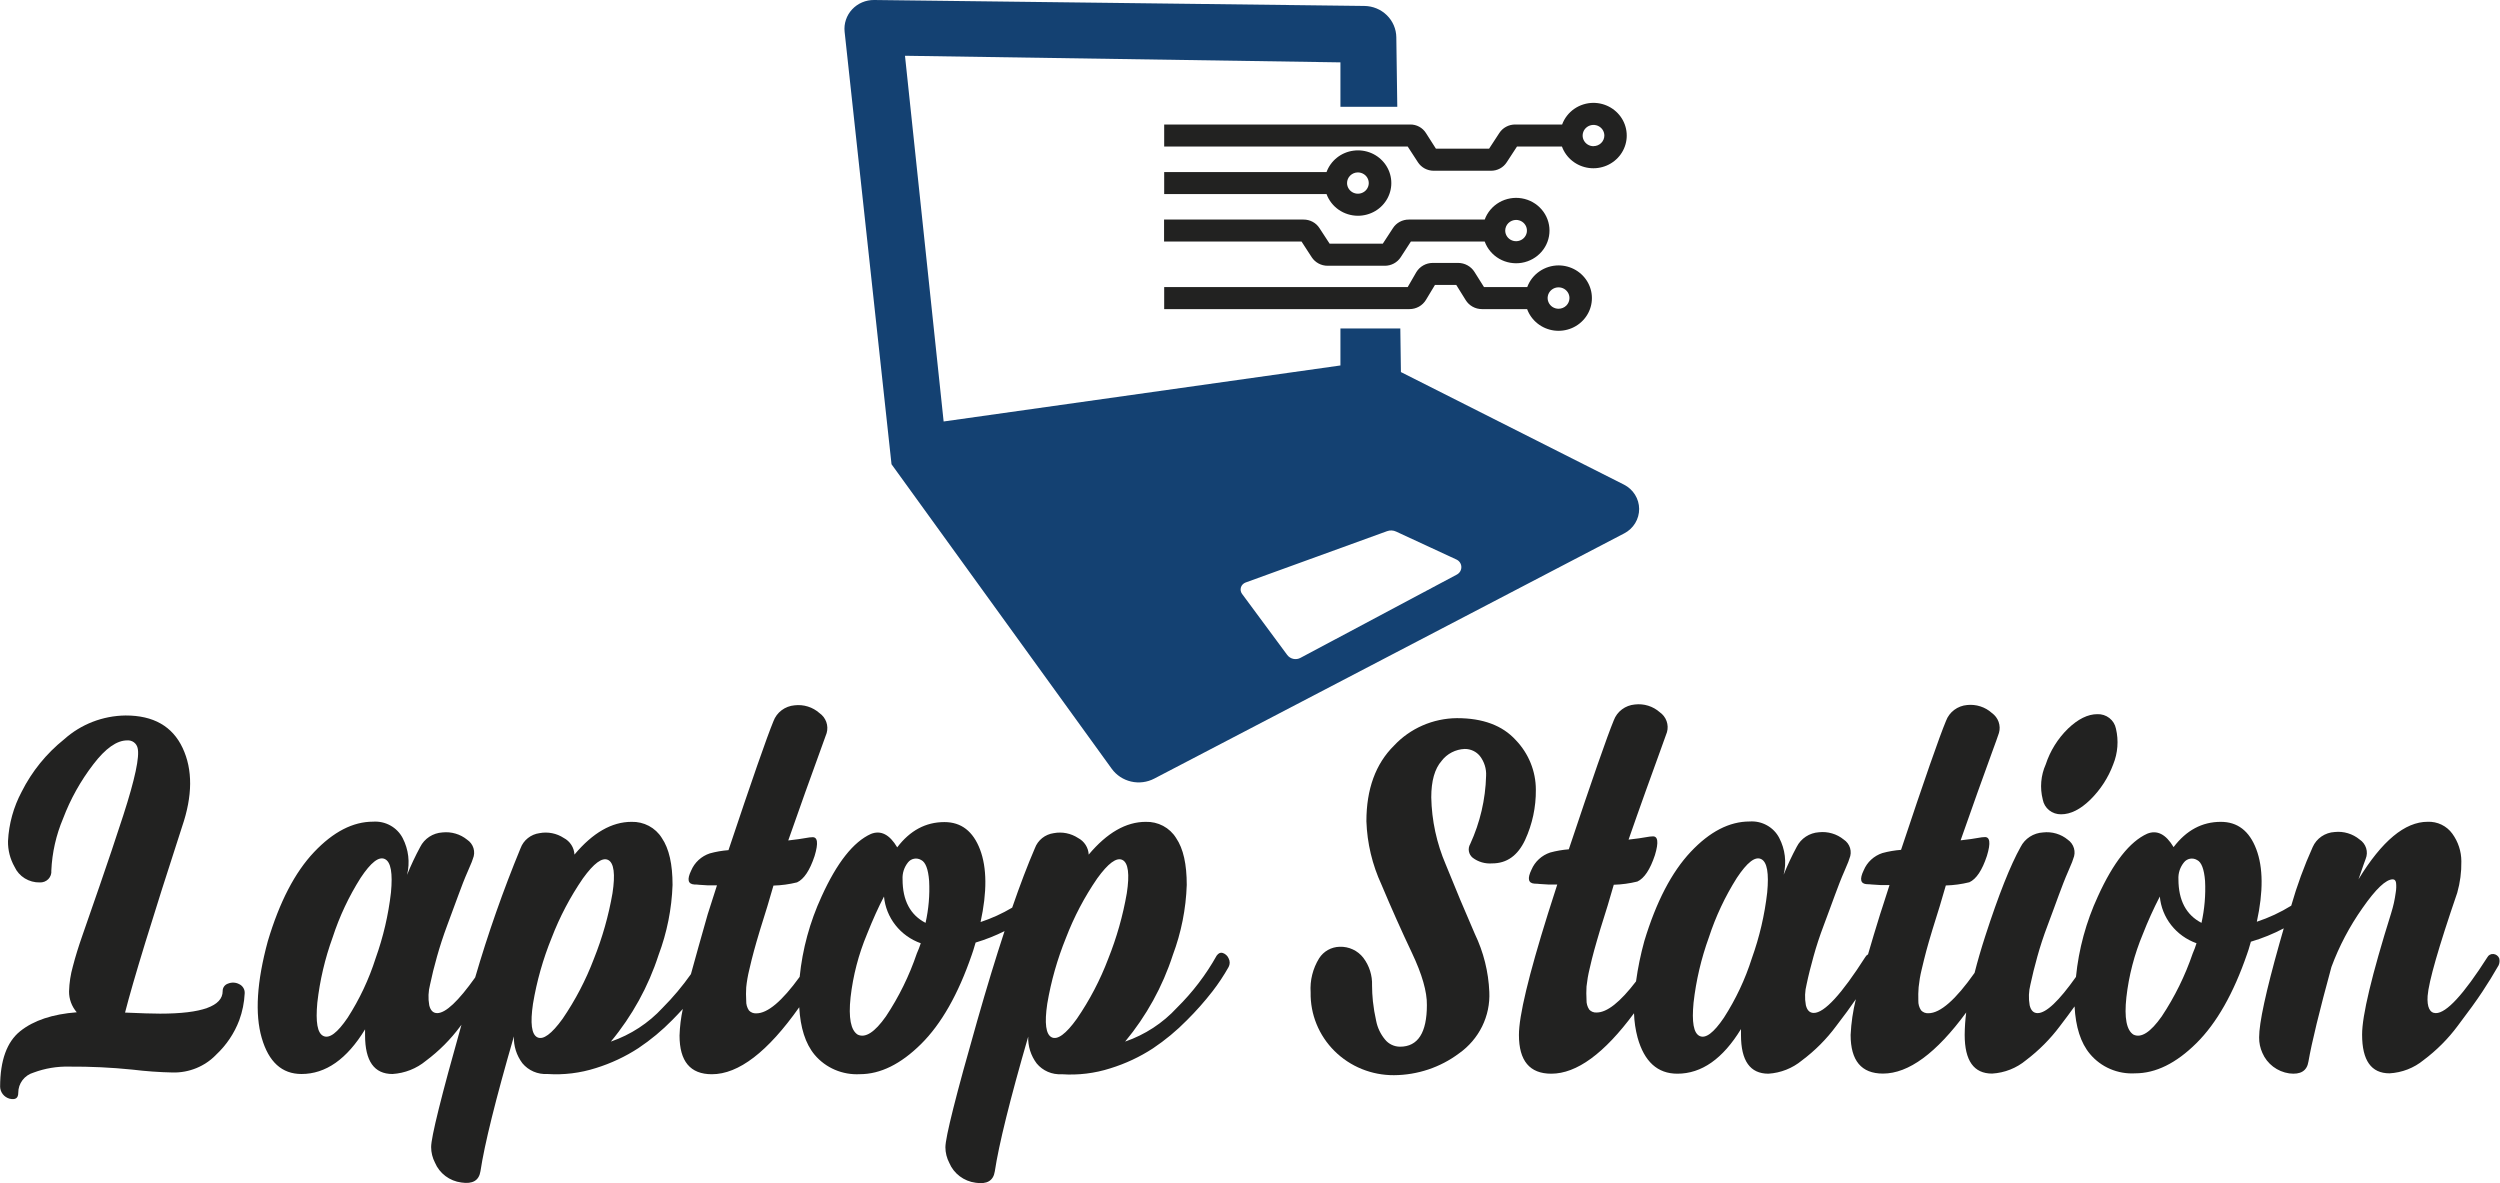 <svg width="150" height="71" viewBox="0 0 150 71" fill="none" xmlns="http://www.w3.org/2000/svg">
<g clip-path="url(#clip0_1_18)">
<path d="M95.61 6.171C95.198 6.172 94.796 6.297 94.459 6.529C94.123 6.762 93.867 7.09 93.728 7.47H90.903C90.715 7.471 90.53 7.518 90.365 7.607C90.2 7.696 90.061 7.824 89.96 7.98L89.345 8.922H86.156L85.555 7.98C85.456 7.822 85.318 7.693 85.152 7.603C84.987 7.514 84.801 7.468 84.612 7.47H69.851V8.793H84.463L85.075 9.735C85.176 9.891 85.316 10.02 85.481 10.109C85.647 10.198 85.832 10.245 86.021 10.245H89.461C89.65 10.246 89.835 10.199 90 10.11C90.165 10.021 90.304 9.892 90.404 9.735L91.019 8.793H93.717C93.84 9.132 94.056 9.431 94.341 9.657C94.626 9.884 94.969 10.029 95.333 10.078C95.697 10.126 96.067 10.075 96.403 9.932C96.739 9.788 97.029 9.556 97.24 9.262C97.451 8.968 97.576 8.623 97.6 8.264C97.624 7.905 97.548 7.547 97.379 7.228C97.209 6.909 96.954 6.642 96.64 6.455C96.326 6.269 95.966 6.171 95.599 6.171H95.61ZM95.61 8.772C95.481 8.772 95.355 8.735 95.248 8.664C95.141 8.594 95.057 8.494 95.008 8.378C94.958 8.261 94.945 8.133 94.971 8.009C94.996 7.885 95.058 7.771 95.149 7.682C95.24 7.593 95.356 7.532 95.483 7.507C95.609 7.483 95.74 7.495 95.859 7.543C95.978 7.592 96.08 7.674 96.152 7.779C96.223 7.884 96.261 8.007 96.261 8.133C96.26 8.302 96.191 8.464 96.069 8.583C95.947 8.702 95.782 8.768 95.61 8.768V8.772Z" fill="#222221"/>
<path d="M81.474 12.946C81.841 12.946 82.201 12.848 82.515 12.662C82.829 12.476 83.085 12.208 83.254 11.889C83.423 11.57 83.5 11.212 83.475 10.853C83.451 10.494 83.326 10.149 83.115 9.855C82.904 9.561 82.615 9.329 82.278 9.185C81.942 9.042 81.572 8.991 81.208 9.04C80.845 9.088 80.502 9.233 80.217 9.46C79.932 9.686 79.716 9.985 79.592 10.324H69.851V11.644H79.592C79.731 12.024 79.987 12.353 80.323 12.586C80.66 12.819 81.062 12.944 81.474 12.946ZM81.474 10.345C81.603 10.345 81.729 10.383 81.836 10.453C81.944 10.523 82.027 10.623 82.076 10.739C82.126 10.856 82.139 10.984 82.113 11.108C82.088 11.232 82.026 11.346 81.935 11.435C81.844 11.525 81.728 11.585 81.602 11.61C81.475 11.635 81.344 11.622 81.225 11.574C81.106 11.525 81.004 11.444 80.933 11.338C80.861 11.233 80.823 11.11 80.823 10.984C80.823 10.814 80.891 10.652 81.014 10.532C81.136 10.412 81.302 10.345 81.474 10.345Z" fill="#222221"/>
<path d="M78.704 15.436C78.807 15.592 78.948 15.721 79.114 15.81C79.281 15.899 79.468 15.946 79.658 15.946H83.091C83.28 15.946 83.466 15.899 83.632 15.81C83.798 15.721 83.939 15.592 84.041 15.436L84.652 14.494H89.083C89.241 14.929 89.552 15.296 89.959 15.529C90.367 15.762 90.845 15.846 91.31 15.767C91.775 15.688 92.196 15.451 92.5 15.097C92.804 14.744 92.97 14.296 92.97 13.834C92.97 13.372 92.804 12.924 92.5 12.571C92.196 12.217 91.775 11.98 91.31 11.901C90.845 11.822 90.367 11.906 89.959 12.139C89.552 12.372 89.241 12.739 89.083 13.174H84.529C84.339 13.173 84.152 13.22 83.986 13.309C83.82 13.398 83.68 13.527 83.579 13.684L82.967 14.622H79.778L79.166 13.684C79.065 13.527 78.925 13.398 78.759 13.309C78.592 13.22 78.406 13.173 78.216 13.174H69.844V14.494H78.093L78.704 15.436ZM90.965 13.195C91.094 13.195 91.22 13.233 91.327 13.303C91.434 13.373 91.517 13.473 91.567 13.59C91.616 13.706 91.629 13.835 91.604 13.959C91.579 14.082 91.517 14.196 91.425 14.286C91.334 14.375 91.218 14.436 91.092 14.46C90.965 14.485 90.834 14.472 90.715 14.424C90.596 14.376 90.495 14.294 90.423 14.189C90.351 14.084 90.313 13.96 90.313 13.834C90.314 13.665 90.383 13.503 90.505 13.383C90.627 13.264 90.792 13.196 90.965 13.195Z" fill="#222221"/>
<path d="M93.517 15.924C93.105 15.925 92.703 16.05 92.367 16.283C92.03 16.515 91.774 16.843 91.635 17.223H89.039L88.467 16.313C88.364 16.149 88.22 16.014 88.049 15.92C87.878 15.825 87.685 15.776 87.488 15.775H85.966C85.767 15.775 85.572 15.826 85.399 15.923C85.226 16.02 85.082 16.16 84.98 16.328L84.463 17.223H69.851V18.546H84.572C84.772 18.546 84.968 18.494 85.141 18.397C85.314 18.299 85.458 18.159 85.559 17.99L86.098 17.095H87.375L87.94 18.004C88.041 18.169 88.184 18.306 88.355 18.401C88.525 18.496 88.719 18.546 88.915 18.546H91.627C91.751 18.885 91.967 19.184 92.252 19.41C92.537 19.637 92.88 19.782 93.243 19.831C93.607 19.879 93.977 19.828 94.313 19.685C94.65 19.541 94.939 19.309 95.15 19.015C95.362 18.721 95.486 18.376 95.51 18.017C95.535 17.658 95.458 17.3 95.289 16.981C95.12 16.662 94.864 16.395 94.55 16.208C94.236 16.022 93.876 15.924 93.509 15.924H93.517ZM93.517 18.525C93.387 18.526 93.26 18.489 93.151 18.419C93.043 18.348 92.959 18.248 92.909 18.131C92.858 18.014 92.845 17.885 92.87 17.76C92.895 17.635 92.957 17.52 93.048 17.43C93.14 17.34 93.257 17.278 93.384 17.253C93.511 17.228 93.643 17.241 93.763 17.289C93.883 17.338 93.985 17.42 94.058 17.526C94.13 17.631 94.168 17.756 94.168 17.883C94.168 18.052 94.1 18.215 93.978 18.336C93.856 18.456 93.69 18.524 93.517 18.525Z" fill="#222221"/>
<path d="M97.437 29.077L84.055 22.324L84.019 19.706H80.426V21.928L56.618 25.289L54.299 3.346L80.426 3.742V6.41H83.837L83.779 2.233C83.772 1.737 83.568 1.263 83.209 0.912C82.851 0.562 82.367 0.362 81.86 0.357L52.45 -2.40231e-06C52.201 -0.003 51.955 0.046 51.726 0.143C51.498 0.24 51.294 0.384 51.126 0.564C50.959 0.744 50.832 0.958 50.755 1.189C50.677 1.421 50.651 1.666 50.677 1.909L53.491 27.854L66.706 46.129C66.985 46.513 67.398 46.785 67.867 46.893C68.335 47.002 68.829 46.939 69.254 46.717L97.455 32.002C97.727 31.861 97.954 31.649 98.111 31.39C98.268 31.132 98.351 30.835 98.349 30.534C98.347 30.233 98.261 29.938 98.1 29.681C97.94 29.424 97.71 29.215 97.437 29.077ZM87.404 34.478L78.027 39.472C77.896 39.543 77.743 39.564 77.597 39.532C77.45 39.499 77.321 39.416 77.233 39.297L74.521 35.63C74.481 35.575 74.453 35.51 74.442 35.443C74.431 35.375 74.436 35.306 74.456 35.24C74.476 35.175 74.512 35.114 74.56 35.065C74.608 35.015 74.667 34.976 74.732 34.952L83.225 31.87C83.313 31.838 83.406 31.823 83.499 31.828C83.593 31.832 83.684 31.855 83.768 31.895L87.379 33.568C87.467 33.608 87.542 33.67 87.596 33.749C87.649 33.828 87.679 33.921 87.681 34.015C87.684 34.11 87.659 34.204 87.611 34.285C87.561 34.367 87.49 34.434 87.404 34.478Z" fill="#144172"/>
<path d="M14.347 59.046C14.246 58.993 14.135 58.963 14.021 58.958C13.907 58.952 13.793 58.971 13.688 59.014C13.59 59.044 13.505 59.105 13.446 59.187C13.387 59.268 13.357 59.367 13.36 59.467C13.36 60.368 12.109 60.819 9.607 60.819C9.17 60.819 8.467 60.797 7.503 60.755C7.988 58.852 9.129 55.134 10.925 49.6C11.558 47.752 11.569 46.178 10.957 44.877C10.346 43.576 9.205 42.926 7.535 42.929C6.17 42.945 4.859 43.453 3.851 44.356C2.782 45.212 1.913 46.284 1.303 47.499C0.813 48.416 0.532 49.428 0.481 50.463C0.47 51.004 0.606 51.538 0.874 52.011C1.004 52.296 1.218 52.536 1.487 52.702C1.757 52.868 2.07 52.953 2.388 52.946C2.483 52.95 2.578 52.935 2.667 52.9C2.755 52.865 2.835 52.812 2.901 52.745C2.967 52.677 3.016 52.596 3.047 52.508C3.078 52.419 3.089 52.325 3.08 52.232C3.127 51.158 3.366 50.1 3.786 49.108C4.228 47.941 4.841 46.844 5.606 45.85C6.334 44.899 7.009 44.424 7.63 44.424C7.773 44.413 7.915 44.452 8.03 44.535C8.145 44.619 8.225 44.74 8.256 44.877C8.387 45.39 8.102 46.734 7.401 48.908C6.937 50.335 6.465 51.741 5.985 53.128C5.504 54.526 5.151 55.536 4.933 56.16C4.714 56.784 4.525 57.391 4.372 57.983C4.234 58.471 4.157 58.974 4.143 59.481C4.138 59.941 4.302 60.386 4.605 60.737C3.149 60.849 2.019 61.226 1.216 61.868C0.413 62.51 0.01 63.623 0.007 65.207C0.012 65.368 0.069 65.524 0.169 65.653C0.27 65.781 0.41 65.874 0.568 65.92C0.932 66.006 1.096 65.888 1.096 65.563C1.095 65.291 1.184 65.026 1.35 64.808C1.516 64.59 1.75 64.431 2.017 64.354C2.699 64.1 3.424 63.979 4.154 63.997C5.417 63.989 6.679 64.048 7.936 64.176C8.744 64.275 9.557 64.333 10.371 64.35C10.857 64.36 11.339 64.269 11.787 64.085C12.234 63.901 12.638 63.627 12.97 63.28C13.585 62.704 14.058 61.999 14.354 61.218C14.544 60.7 14.654 60.156 14.681 59.606C14.69 59.49 14.663 59.375 14.603 59.275C14.543 59.175 14.454 59.095 14.347 59.046Z" fill="#222221"/>
<path d="M73.364 57.177C73.233 57.134 73.111 57.187 73 57.337C72.359 58.485 71.556 59.538 70.615 60.466C69.768 61.386 68.7 62.084 67.506 62.496C68.784 60.957 69.755 59.196 70.368 57.305C70.874 55.956 71.157 54.536 71.205 53.099C71.205 51.861 71.005 50.923 70.564 50.278C70.375 49.973 70.107 49.723 69.787 49.553C69.468 49.384 69.108 49.3 68.744 49.311C67.562 49.311 66.422 49.966 65.322 51.276C65.313 51.07 65.249 50.869 65.137 50.694C65.025 50.519 64.868 50.375 64.681 50.278C64.254 49.998 63.731 49.894 63.225 49.989C62.971 50.024 62.731 50.126 62.531 50.285C62.332 50.444 62.18 50.654 62.093 50.891C61.656 51.904 61.203 53.093 60.732 54.458C60.134 54.814 59.498 55.103 58.835 55.322C59.228 53.517 59.217 52.066 58.802 50.97C58.384 49.874 57.674 49.325 56.666 49.325C55.544 49.325 54.6 49.831 53.833 50.841C53.375 50.067 52.847 49.8 52.257 50.035C51.201 50.511 50.214 51.763 49.294 53.791C48.591 55.317 48.147 56.945 47.98 58.611C46.922 60.073 46.055 60.803 45.38 60.801C45.298 60.807 45.215 60.795 45.138 60.764C45.061 60.734 44.992 60.687 44.936 60.626C44.821 60.454 44.764 60.251 44.773 60.045C44.756 59.776 44.756 59.507 44.773 59.239C44.809 58.886 44.87 58.535 44.955 58.19C45.053 57.762 45.147 57.384 45.235 57.063C45.322 56.742 45.442 56.321 45.599 55.803C45.708 55.447 45.857 54.983 46.043 54.376L46.407 53.135C46.885 53.122 47.36 53.057 47.823 52.942C48.238 52.75 48.589 52.223 48.875 51.362C49.115 50.57 49.061 50.192 48.711 50.235C48.617 50.238 48.523 50.248 48.431 50.267L47.921 50.349C47.699 50.381 47.492 50.406 47.295 50.427C47.623 49.482 47.965 48.523 48.315 47.541C48.664 46.56 48.952 45.776 49.17 45.173C49.388 44.57 49.534 44.174 49.6 43.981C49.661 43.763 49.654 43.531 49.577 43.318C49.5 43.104 49.358 42.918 49.17 42.786C48.969 42.608 48.732 42.473 48.474 42.393C48.216 42.312 47.943 42.287 47.674 42.319C47.392 42.343 47.123 42.445 46.898 42.614C46.674 42.782 46.503 43.011 46.407 43.271C46.014 44.223 45.115 46.802 43.709 51.009C43.331 51.037 42.957 51.102 42.592 51.202C42.341 51.285 42.111 51.42 41.917 51.598C41.724 51.776 41.571 51.992 41.471 52.232C41.209 52.771 41.274 53.049 41.671 53.071C41.736 53.071 41.835 53.071 41.966 53.089L42.475 53.121C42.683 53.121 42.865 53.121 43.018 53.121C42.654 54.241 42.479 54.819 42.461 54.861C42.068 56.239 41.733 57.434 41.456 58.447C40.95 59.165 40.382 59.841 39.76 60.466C38.913 61.386 37.844 62.084 36.651 62.496C37.929 60.957 38.899 59.196 39.512 57.305C40.02 55.956 40.303 54.536 40.353 53.099C40.353 51.861 40.149 50.923 39.709 50.278C39.52 49.973 39.252 49.723 38.932 49.553C38.612 49.384 38.252 49.3 37.889 49.311C36.707 49.311 35.566 49.966 34.467 51.276C34.458 51.07 34.394 50.869 34.281 50.694C34.169 50.519 34.012 50.375 33.826 50.278C33.398 49.997 32.875 49.893 32.37 49.989C32.114 50.023 31.874 50.126 31.674 50.285C31.473 50.444 31.321 50.654 31.234 50.891C30.188 53.428 29.279 56.016 28.511 58.647C27.499 60.073 26.739 60.787 26.232 60.787C25.992 60.787 25.832 60.633 25.755 60.319C25.68 59.902 25.698 59.474 25.806 59.064C25.916 58.536 26.05 57.994 26.218 57.401C26.385 56.809 26.582 56.189 26.84 55.5C27.099 54.812 27.313 54.223 27.499 53.716C27.685 53.21 27.863 52.739 28.074 52.264C28.285 51.79 28.373 51.551 28.373 51.526C28.46 51.326 28.473 51.102 28.41 50.893C28.347 50.684 28.211 50.503 28.027 50.381C27.823 50.215 27.586 50.09 27.331 50.016C27.077 49.941 26.809 49.917 26.545 49.946C26.265 49.963 25.994 50.052 25.76 50.205C25.526 50.358 25.337 50.569 25.213 50.816C24.919 51.361 24.655 51.92 24.423 52.493C24.607 51.75 24.514 50.967 24.161 50.285C23.996 49.968 23.74 49.705 23.424 49.53C23.108 49.355 22.747 49.275 22.384 49.3C21.176 49.3 20 49.907 18.846 51.123C17.692 52.34 16.767 54.127 16.068 56.474C15.408 58.902 15.287 60.837 15.704 62.278C16.122 63.719 16.917 64.44 18.089 64.44C19.545 64.44 20.817 63.547 21.904 61.761V62.117C21.904 63.666 22.452 64.44 23.549 64.44C24.287 64.394 24.991 64.116 25.555 63.648C26.34 63.062 27.033 62.368 27.612 61.586L27.688 61.486C26.475 65.783 25.868 68.229 25.868 68.824C25.869 69.149 25.948 69.469 26.098 69.759C26.231 70.076 26.447 70.353 26.725 70.562C27.002 70.771 27.331 70.905 27.677 70.95C28.358 71.057 28.74 70.832 28.828 70.272C29.07 68.66 29.739 65.963 30.834 62.182C30.813 62.76 30.993 63.328 31.343 63.794C31.523 64.011 31.753 64.183 32.013 64.295C32.274 64.407 32.559 64.457 32.843 64.44C33.828 64.506 34.817 64.384 35.755 64.083C36.658 63.803 37.516 63.401 38.304 62.888C39.041 62.395 39.724 61.828 40.342 61.197C40.572 60.965 40.775 60.748 40.968 60.537C40.855 61.062 40.789 61.596 40.772 62.132C40.772 63.68 41.416 64.454 42.712 64.454C44.316 64.454 46.064 63.114 47.954 60.434C48.023 61.657 48.318 62.613 48.879 63.288C49.206 63.677 49.623 63.985 50.095 64.187C50.567 64.389 51.08 64.479 51.594 64.451C52.822 64.451 54.044 63.849 55.26 62.645C56.476 61.442 57.491 59.658 58.304 57.294C58.347 57.187 58.424 56.938 58.537 56.553C59.135 56.375 59.716 56.145 60.273 55.867C59.749 57.459 59.203 59.251 58.635 61.243C57.361 65.703 56.724 68.234 56.724 68.838C56.726 69.163 56.806 69.483 56.957 69.773C57.09 70.09 57.306 70.367 57.584 70.576C57.861 70.785 58.19 70.919 58.537 70.964C59.214 71.071 59.6 70.847 59.687 70.287C59.93 68.674 60.598 65.977 61.693 62.196C61.672 62.774 61.852 63.343 62.202 63.808C62.381 64.025 62.611 64.196 62.871 64.309C63.131 64.421 63.415 64.471 63.699 64.454C64.69 64.522 65.685 64.401 66.629 64.097C67.531 63.818 68.389 63.416 69.177 62.902C69.914 62.408 70.597 61.842 71.216 61.211C71.763 60.669 72.273 60.092 72.745 59.485C73.105 59.02 73.43 58.53 73.717 58.019C73.76 57.939 73.782 57.85 73.782 57.76C73.782 57.67 73.76 57.581 73.717 57.501C73.685 57.426 73.637 57.358 73.576 57.302C73.515 57.246 73.443 57.203 73.364 57.177ZM23.458 53.549C23.304 54.895 22.995 56.219 22.537 57.498C22.138 58.753 21.574 59.952 20.859 61.065C20.244 61.968 19.767 62.331 19.403 62.16C19.039 61.989 18.933 61.322 19.039 60.163C19.19 58.824 19.499 57.507 19.96 56.239C20.368 54.986 20.931 53.788 21.638 52.671C22.253 51.747 22.73 51.369 23.094 51.544C23.458 51.719 23.567 52.4 23.458 53.549ZM35.632 57.533C35.152 58.798 34.523 60.004 33.757 61.126C33.097 62.039 32.592 62.41 32.242 62.239C31.893 62.068 31.806 61.396 31.98 60.223C32.205 58.871 32.58 57.547 33.098 56.274C33.58 55.018 34.209 53.821 34.973 52.707C35.632 51.794 36.134 51.423 36.487 51.597C36.84 51.772 36.924 52.457 36.749 53.595C36.516 54.942 36.141 56.262 35.632 57.533ZM55.009 57.209C54.559 58.54 53.936 59.808 53.156 60.983C52.486 61.934 51.922 62.299 51.463 62.078C51.046 61.817 50.903 61.07 51.034 59.838C51.182 58.536 51.514 57.262 52.02 56.05C52.372 55.167 52.712 54.414 53.04 53.791C53.097 54.416 53.336 55.011 53.727 55.508C54.117 56.004 54.644 56.382 55.246 56.595C55.178 56.804 55.099 57.009 55.009 57.209ZM55.533 55.372C54.614 54.896 54.154 54.026 54.154 52.76C54.133 52.394 54.249 52.032 54.481 51.744C54.571 51.628 54.702 51.549 54.848 51.523C54.994 51.496 55.145 51.524 55.271 51.601C55.533 51.73 55.694 52.147 55.748 52.857C55.791 53.701 55.719 54.547 55.533 55.372ZM66.491 57.533C66.011 58.799 65.381 60.005 64.612 61.126C63.957 62.039 63.451 62.41 63.102 62.239C62.752 62.068 62.661 61.397 62.836 60.223C63.064 58.871 63.44 57.547 63.957 56.274C64.438 55.017 65.067 53.82 65.832 52.707C66.491 51.794 66.993 51.423 67.346 51.597C67.699 51.772 67.783 52.457 67.608 53.595C67.375 54.942 67 56.262 66.491 57.533Z" fill="#222221"/>
<path d="M92.151 47.377C92.15 46.275 91.72 45.214 90.95 44.409C90.149 43.527 88.97 43.087 87.412 43.089C86.702 43.096 86.001 43.245 85.353 43.528C84.705 43.811 84.123 44.221 83.644 44.734C82.537 45.828 81.984 47.343 81.984 49.279C82.029 50.592 82.337 51.884 82.89 53.081C83.49 54.508 84.097 55.869 84.711 57.162C85.325 58.456 85.626 59.504 85.613 60.305C85.613 61.961 85.078 62.802 84.001 62.802C83.826 62.801 83.655 62.762 83.498 62.686C83.342 62.611 83.205 62.502 83.098 62.367C82.831 62.044 82.65 61.662 82.57 61.254C82.482 60.866 82.417 60.473 82.374 60.077C82.341 59.745 82.323 59.428 82.323 59.124C82.345 58.529 82.16 57.944 81.798 57.466C81.633 57.253 81.418 57.082 81.172 56.967C80.926 56.852 80.655 56.797 80.382 56.806C80.134 56.811 79.891 56.878 79.676 56.998C79.46 57.119 79.279 57.291 79.148 57.498C78.768 58.113 78.59 58.828 78.638 59.545C78.626 60.196 78.746 60.842 78.992 61.445C79.238 62.049 79.605 62.599 80.071 63.061C80.537 63.524 81.093 63.891 81.706 64.14C82.319 64.389 82.977 64.515 83.64 64.511C85.05 64.502 86.419 64.044 87.539 63.205C88.132 62.787 88.609 62.23 88.927 61.586C89.245 60.941 89.393 60.228 89.359 59.513C89.309 58.307 89.013 57.124 88.489 56.032C87.907 54.697 87.326 53.311 86.746 51.872C86.198 50.594 85.903 49.227 85.876 47.841C85.876 46.854 86.083 46.124 86.498 45.651C86.66 45.439 86.868 45.264 87.108 45.141C87.347 45.018 87.611 44.948 87.881 44.937C88.059 44.935 88.234 44.973 88.394 45.049C88.554 45.124 88.694 45.235 88.802 45.373C89.06 45.711 89.189 46.128 89.166 46.55C89.129 47.962 88.805 49.353 88.213 50.641C88.134 50.774 88.106 50.929 88.134 51.08C88.161 51.231 88.242 51.367 88.362 51.465C88.695 51.717 89.112 51.837 89.53 51.804C90.408 51.804 91.063 51.337 91.504 50.402C91.942 49.452 92.163 48.42 92.151 47.377Z" fill="#222221"/>
<path d="M123.666 48.858C124.237 48.858 124.823 48.565 125.428 47.973C126.033 47.374 126.499 46.654 126.793 45.861C127.069 45.181 127.126 44.434 126.957 43.721C126.908 43.468 126.768 43.242 126.563 43.082C126.358 42.922 126.101 42.84 125.839 42.85C125.268 42.85 124.681 43.143 124.077 43.721C123.466 44.32 123.009 45.054 122.745 45.861C122.448 46.526 122.386 47.269 122.566 47.973C122.612 48.225 122.747 48.453 122.949 48.615C123.151 48.777 123.405 48.863 123.666 48.858Z" fill="#222221"/>
<path d="M149.953 57.498C149.925 57.428 149.878 57.367 149.817 57.322C149.756 57.276 149.683 57.248 149.607 57.241C149.533 57.233 149.459 57.247 149.394 57.282C149.329 57.316 149.276 57.369 149.243 57.434C147.816 59.669 146.786 60.787 146.152 60.787C145.788 60.787 145.613 60.43 145.657 59.756C145.723 58.895 146.315 56.832 147.434 53.567C147.608 52.952 147.691 52.317 147.681 51.679C147.681 51.085 147.491 50.505 147.139 50.021C146.972 49.79 146.749 49.604 146.491 49.479C146.232 49.354 145.945 49.295 145.657 49.307C144.296 49.307 142.913 50.457 141.511 52.757C141.755 52.043 141.897 51.64 141.94 51.533C142.025 51.328 142.035 51.1 141.968 50.889C141.902 50.677 141.764 50.494 141.576 50.37C141.371 50.2 141.133 50.072 140.875 49.995C140.618 49.917 140.348 49.892 140.08 49.921C139.796 49.936 139.523 50.029 139.29 50.188C139.057 50.348 138.874 50.568 138.762 50.823C138.248 51.964 137.818 53.14 137.474 54.341C136.827 54.742 136.134 55.065 135.41 55.304C135.803 53.499 135.792 52.048 135.377 50.952C134.962 49.855 134.251 49.308 133.244 49.311C132.125 49.311 131.182 49.816 130.415 50.827C129.953 50.053 129.428 49.785 128.835 50.021C127.784 50.496 126.798 51.748 125.876 53.777C125.168 55.308 124.723 56.942 124.558 58.614C123.534 60.063 122.767 60.787 122.257 60.787C122.013 60.787 121.857 60.633 121.78 60.319C121.705 59.902 121.722 59.474 121.827 59.064C121.937 58.536 122.075 57.994 122.239 57.401C122.403 56.809 122.603 56.189 122.865 55.5C123.127 54.812 123.335 54.223 123.524 53.716C123.713 53.21 123.888 52.739 124.099 52.264C124.31 51.79 124.394 51.551 124.394 51.526C124.482 51.327 124.498 51.105 124.438 50.897C124.378 50.688 124.247 50.506 124.066 50.381C123.863 50.213 123.626 50.088 123.371 50.013C123.117 49.938 122.849 49.915 122.585 49.946C122.302 49.961 122.028 50.05 121.791 50.203C121.555 50.356 121.364 50.567 121.238 50.816C120.624 51.913 119.916 53.696 119.115 56.167C118.861 56.952 118.649 57.683 118.475 58.372C117.339 59.984 116.417 60.792 115.708 60.794C115.625 60.8 115.542 60.787 115.465 60.757C115.388 60.727 115.32 60.679 115.264 60.619C115.149 60.447 115.092 60.243 115.1 60.038C115.09 59.769 115.096 59.5 115.118 59.231C115.154 58.878 115.213 58.528 115.297 58.183C115.399 57.755 115.49 57.377 115.577 57.055C115.664 56.734 115.784 56.313 115.941 55.796C116.05 55.439 116.196 54.976 116.385 54.369L116.749 53.128C117.226 53.115 117.7 53.05 118.162 52.935C118.579 52.743 118.93 52.216 119.214 51.355C119.458 50.563 119.399 50.185 119.05 50.228C118.956 50.231 118.862 50.241 118.77 50.26L118.26 50.342C118.041 50.374 117.834 50.399 117.637 50.42C117.965 49.475 118.304 48.515 118.657 47.534C119.01 46.553 119.29 45.769 119.512 45.166C119.734 44.563 119.876 44.167 119.938 43.974C120 43.756 119.992 43.525 119.916 43.311C119.84 43.098 119.699 42.912 119.512 42.779C119.314 42.6 119.078 42.465 118.822 42.383C118.566 42.3 118.295 42.273 118.027 42.301C117.745 42.325 117.476 42.427 117.251 42.596C117.027 42.764 116.856 42.993 116.76 43.254C116.362 44.205 115.463 46.784 114.063 50.991C113.683 51.02 113.308 51.084 112.941 51.184C112.691 51.267 112.461 51.402 112.268 51.58C112.075 51.758 111.924 51.974 111.824 52.215C111.562 52.753 111.627 53.032 112.02 53.053C112.086 53.053 112.184 53.053 112.319 53.071L112.829 53.103C113.036 53.103 113.218 53.103 113.371 53.103C113.007 54.223 112.832 54.801 112.81 54.844C112.537 55.725 112.293 56.528 112.082 57.262C112.012 57.298 111.955 57.354 111.918 57.423C110.491 59.658 109.461 60.776 108.828 60.776C108.584 60.776 108.427 60.623 108.351 60.309C108.274 59.892 108.291 59.464 108.398 59.053C108.507 58.525 108.646 57.983 108.81 57.391C108.973 56.799 109.174 56.178 109.436 55.489C109.698 54.801 109.905 54.212 110.095 53.706C110.284 53.199 110.459 52.728 110.67 52.254C110.881 51.779 110.965 51.54 110.965 51.515C111.053 51.315 111.067 51.091 111.004 50.881C110.941 50.672 110.804 50.491 110.619 50.37C110.415 50.204 110.178 50.079 109.923 50.005C109.669 49.93 109.401 49.906 109.137 49.935C108.857 49.953 108.586 50.043 108.352 50.196C108.119 50.349 107.93 50.559 107.805 50.806C107.512 51.35 107.25 51.91 107.019 52.482C107.203 51.739 107.109 50.955 106.753 50.274C106.589 49.956 106.333 49.694 106.016 49.519C105.7 49.343 105.339 49.264 104.976 49.289C103.763 49.289 102.585 49.897 101.442 51.112C100.299 52.328 99.371 54.111 98.66 56.463C98.44 57.258 98.274 58.066 98.162 58.882C97.208 60.13 96.422 60.751 95.799 60.751C95.716 60.757 95.633 60.745 95.556 60.714C95.479 60.684 95.41 60.637 95.355 60.576C95.24 60.404 95.183 60.201 95.191 59.995C95.175 59.726 95.175 59.457 95.191 59.189C95.228 58.836 95.289 58.485 95.373 58.14C95.471 57.712 95.562 57.334 95.653 57.013C95.744 56.692 95.861 56.271 96.017 55.753C96.127 55.397 96.276 54.933 96.462 54.326L96.826 53.085C97.303 53.072 97.778 53.007 98.242 52.892C98.657 52.7 99.007 52.173 99.294 51.312C99.534 50.52 99.479 50.142 99.13 50.185C99.036 50.188 98.942 50.199 98.85 50.217L98.34 50.299C98.118 50.331 97.91 50.356 97.714 50.377C98.041 49.432 98.384 48.472 98.733 47.492L99.589 45.123C99.807 44.523 99.953 44.124 100.018 43.931C100.08 43.713 100.072 43.481 99.995 43.267C99.919 43.054 99.777 42.868 99.589 42.736C99.388 42.558 99.151 42.423 98.893 42.343C98.634 42.262 98.362 42.237 98.093 42.269C97.811 42.293 97.541 42.395 97.317 42.564C97.092 42.732 96.922 42.961 96.826 43.221C96.433 44.173 95.533 46.752 94.128 50.959C93.75 50.987 93.376 51.052 93.011 51.151C92.759 51.235 92.529 51.37 92.336 51.548C92.142 51.725 91.99 51.942 91.889 52.182C91.627 52.721 91.693 52.999 92.09 53.021C92.155 53.021 92.253 53.021 92.384 53.039L92.894 53.071C93.102 53.071 93.284 53.071 93.436 53.071C93.072 54.191 92.898 54.769 92.879 54.812C91.715 58.533 91.133 60.963 91.136 62.1C91.136 63.648 91.78 64.422 93.076 64.422C94.6 64.422 96.255 63.213 98.041 60.794C98.056 61.289 98.128 61.781 98.256 62.26C98.659 63.701 99.454 64.422 100.641 64.422C102.097 64.422 103.37 63.529 104.459 61.743V62.1C104.459 63.648 105.005 64.422 106.105 64.422C106.843 64.375 107.546 64.097 108.111 63.63C108.895 63.045 109.588 62.35 110.167 61.568C110.653 60.938 111.047 60.399 111.351 59.952C111.177 60.654 111.072 61.371 111.037 62.093C111.037 63.641 111.684 64.415 112.978 64.415C114.514 64.415 116.179 63.192 117.972 60.748C117.915 61.194 117.885 61.643 117.881 62.093C117.881 63.641 118.427 64.415 119.527 64.415C120.278 64.37 120.993 64.087 121.565 63.609C122.333 63.026 123.014 62.342 123.589 61.575C123.921 61.144 124.212 60.748 124.474 60.384C124.54 61.614 124.838 62.571 125.399 63.238C125.724 63.628 126.14 63.937 126.612 64.139C127.083 64.341 127.597 64.431 128.111 64.4C129.341 64.4 130.564 63.799 131.78 62.595C132.996 61.392 134.01 59.608 134.823 57.245C134.867 57.138 134.944 56.888 135.053 56.502C135.736 56.301 136.397 56.032 137.026 55.7C136.938 55.996 136.851 56.299 136.764 56.617C135.951 59.506 135.545 61.381 135.548 62.242C135.543 62.564 135.61 62.883 135.744 63.177C135.882 63.5 136.104 63.783 136.386 63.998C136.669 64.213 137.003 64.353 137.357 64.404C138.034 64.49 138.42 64.254 138.507 63.691C138.704 62.554 139.164 60.662 139.887 58.015C140.351 56.766 140.976 55.581 141.747 54.487C142.548 53.336 143.155 52.76 143.568 52.76C143.677 52.76 143.742 52.832 143.764 52.971C143.784 53.159 143.778 53.348 143.746 53.535C143.713 53.77 143.677 53.987 143.633 54.18C143.589 54.373 143.535 54.576 143.469 54.79C142.304 58.512 141.723 60.941 141.726 62.078C141.726 63.626 142.272 64.4 143.371 64.4C144.12 64.358 144.835 64.081 145.41 63.609C146.194 63.023 146.887 62.328 147.466 61.547C148.111 60.698 148.606 60.013 148.944 59.499C149.283 58.985 149.61 58.457 149.916 57.919C149.977 57.787 149.99 57.638 149.953 57.498ZM106.032 53.549C105.879 54.895 105.57 56.22 105.111 57.498C104.713 58.754 104.149 59.953 103.433 61.065C102.821 61.968 102.341 62.331 101.977 62.16C101.613 61.989 101.503 61.322 101.613 60.163C101.765 58.824 102.074 57.508 102.534 56.239C102.943 54.987 103.506 53.789 104.212 52.671C104.827 51.747 105.304 51.369 105.668 51.544C106.032 51.719 106.141 52.4 106.032 53.549ZM131.562 57.209C131.109 58.539 130.485 59.807 129.705 60.983C129.035 61.934 128.47 62.299 128.009 62.078C127.594 61.818 127.448 61.072 127.583 59.838C127.73 58.536 128.062 57.261 128.569 56.049C128.869 55.28 129.21 54.526 129.589 53.791C129.646 54.416 129.883 55.011 130.273 55.507C130.663 56.004 131.19 56.381 131.791 56.595C131.726 56.804 131.65 57.008 131.562 57.209ZM132.09 55.372C131.17 54.896 130.709 54.026 130.706 52.76C130.685 52.393 130.803 52.031 131.037 51.744C131.127 51.628 131.257 51.55 131.402 51.523C131.548 51.497 131.698 51.525 131.824 51.601C132.09 51.729 132.246 52.147 132.304 52.857C132.346 53.701 132.273 54.546 132.09 55.372Z" fill="#222221"/>
</g>
<defs>
<clipPath id="clip0_1_18">
<rect width="150" height="71" fill="white"/>
</clipPath>
</defs>
</svg>
